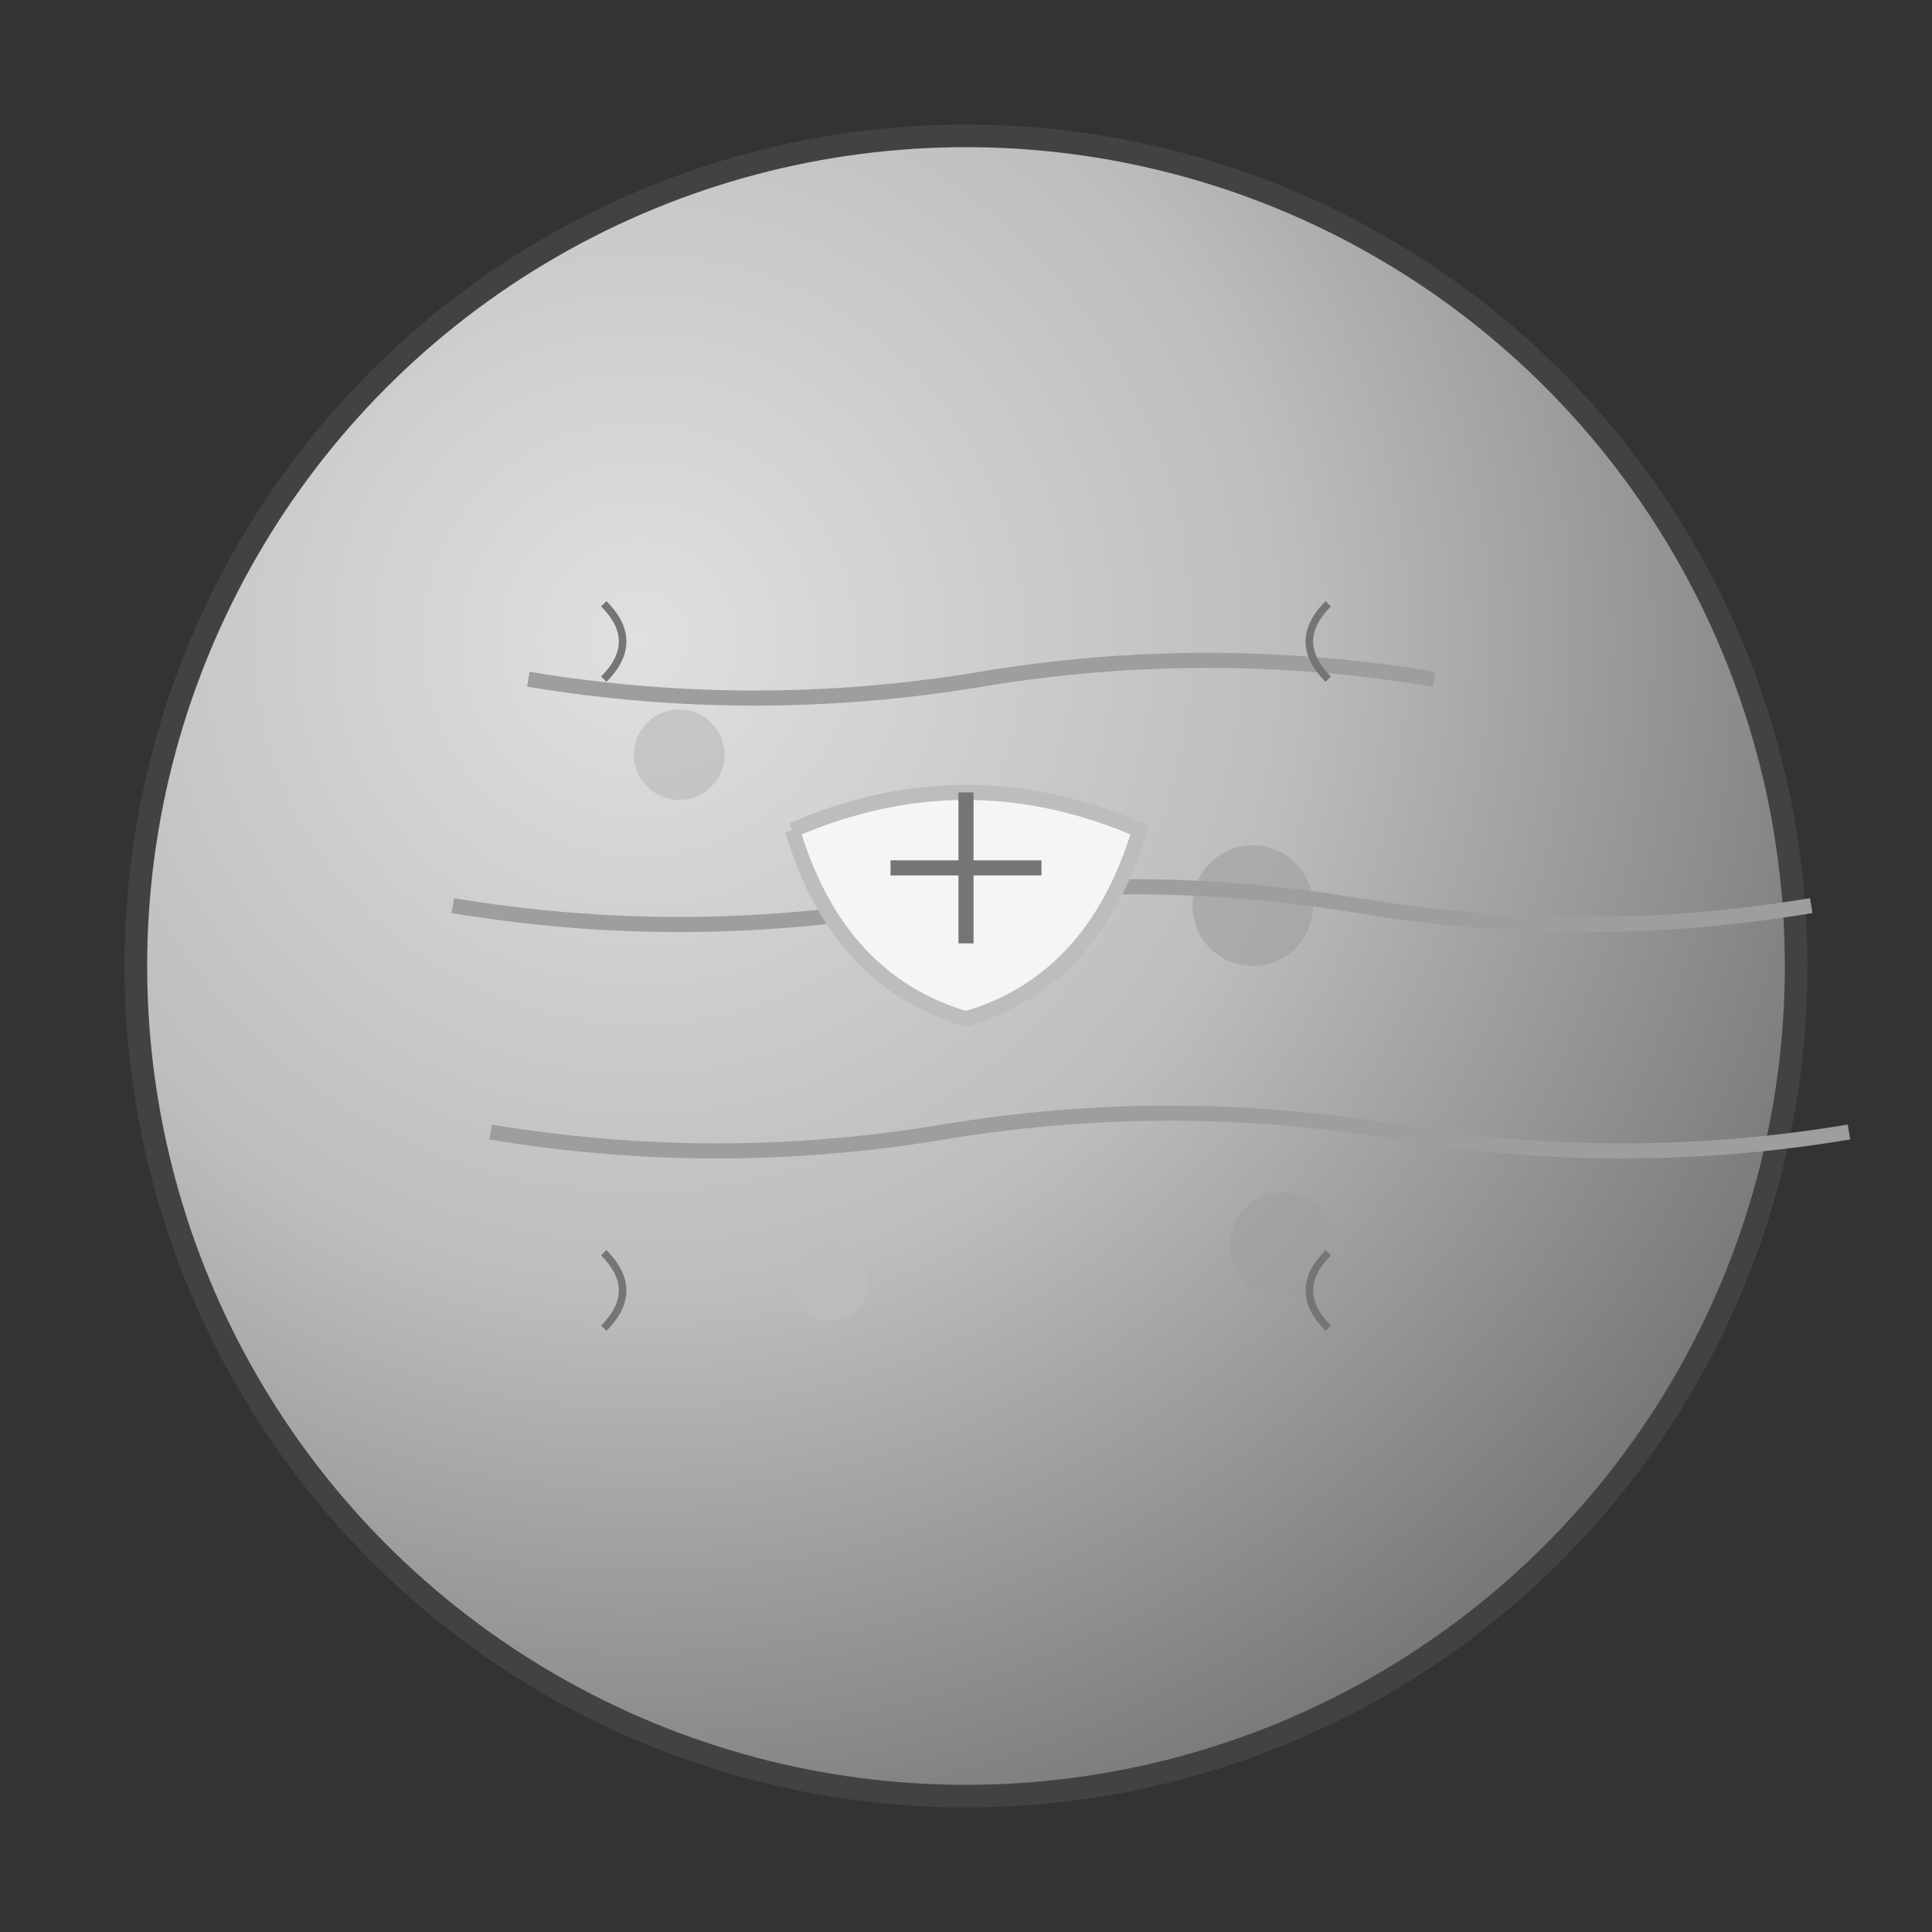 <svg xmlns="http://www.w3.org/2000/svg" viewBox="0 0 256 256" class="w-full h-full" width="256" height="256"><rect x="0" y="0" width="256" height="256" fill="#333333" stroke="none"/><defs><radialGradient id="stone-bg-31" cx="0.3" cy="0.3" r="0.8"><stop offset="0%" stop-color="#E0E0E0"/><stop offset="50%" stop-color="#BDBDBD"/><stop offset="100%" stop-color="#757575"/></radialGradient></defs><circle cx="128" cy="128" r="110" fill="url(#stone-bg-31)" stroke="#424242" stroke-width="3"/><path d="M70 90 Q100 95 130 90 Q160 85 190 90" stroke="#9E9E9E" stroke-width="2" fill="none"/><path d="M60 120 Q90 125 120 120 Q150 115 180 120 Q210 125 240 120" stroke="#9E9E9E" stroke-width="2" fill="none"/><path d="M65 150 Q95 155 125 150 Q155 145 185 150 Q215 155 245 150" stroke="#9E9E9E" stroke-width="2" fill="none"/><path d="M105 110 Q128 100 151 110 Q145 130 128 135 Q111 130 105 110" fill="#F5F5F5" stroke="#BDBDBD" stroke-width="2"/><line x1="118" y1="115" x2="138" y2="115" stroke="#757575" stroke-width="2"/><line x1="128" y1="105" x2="128" y2="125" stroke="#757575" stroke-width="2"/><circle cx="90" cy="100" r="6" fill="#BDBDBD" opacity="0.7"/><circle cx="166" cy="120" r="8" fill="#9E9E9E" opacity="0.6"/><circle cx="110" cy="170" r="5" fill="#BDBDBD" opacity="0.8"/><circle cx="170" cy="165" r="7" fill="#9E9E9E" opacity="0.5"/><path d="M80 80 Q85 85 80 90" stroke="#757575" stroke-width="1" fill="none"/><path d="M176 80 Q171 85 176 90" stroke="#757575" stroke-width="1" fill="none"/><path d="M80 176 Q85 171 80 166" stroke="#757575" stroke-width="1" fill="none"/><path d="M176 176 Q171 171 176 166" stroke="#757575" stroke-width="1" fill="none"/></svg>